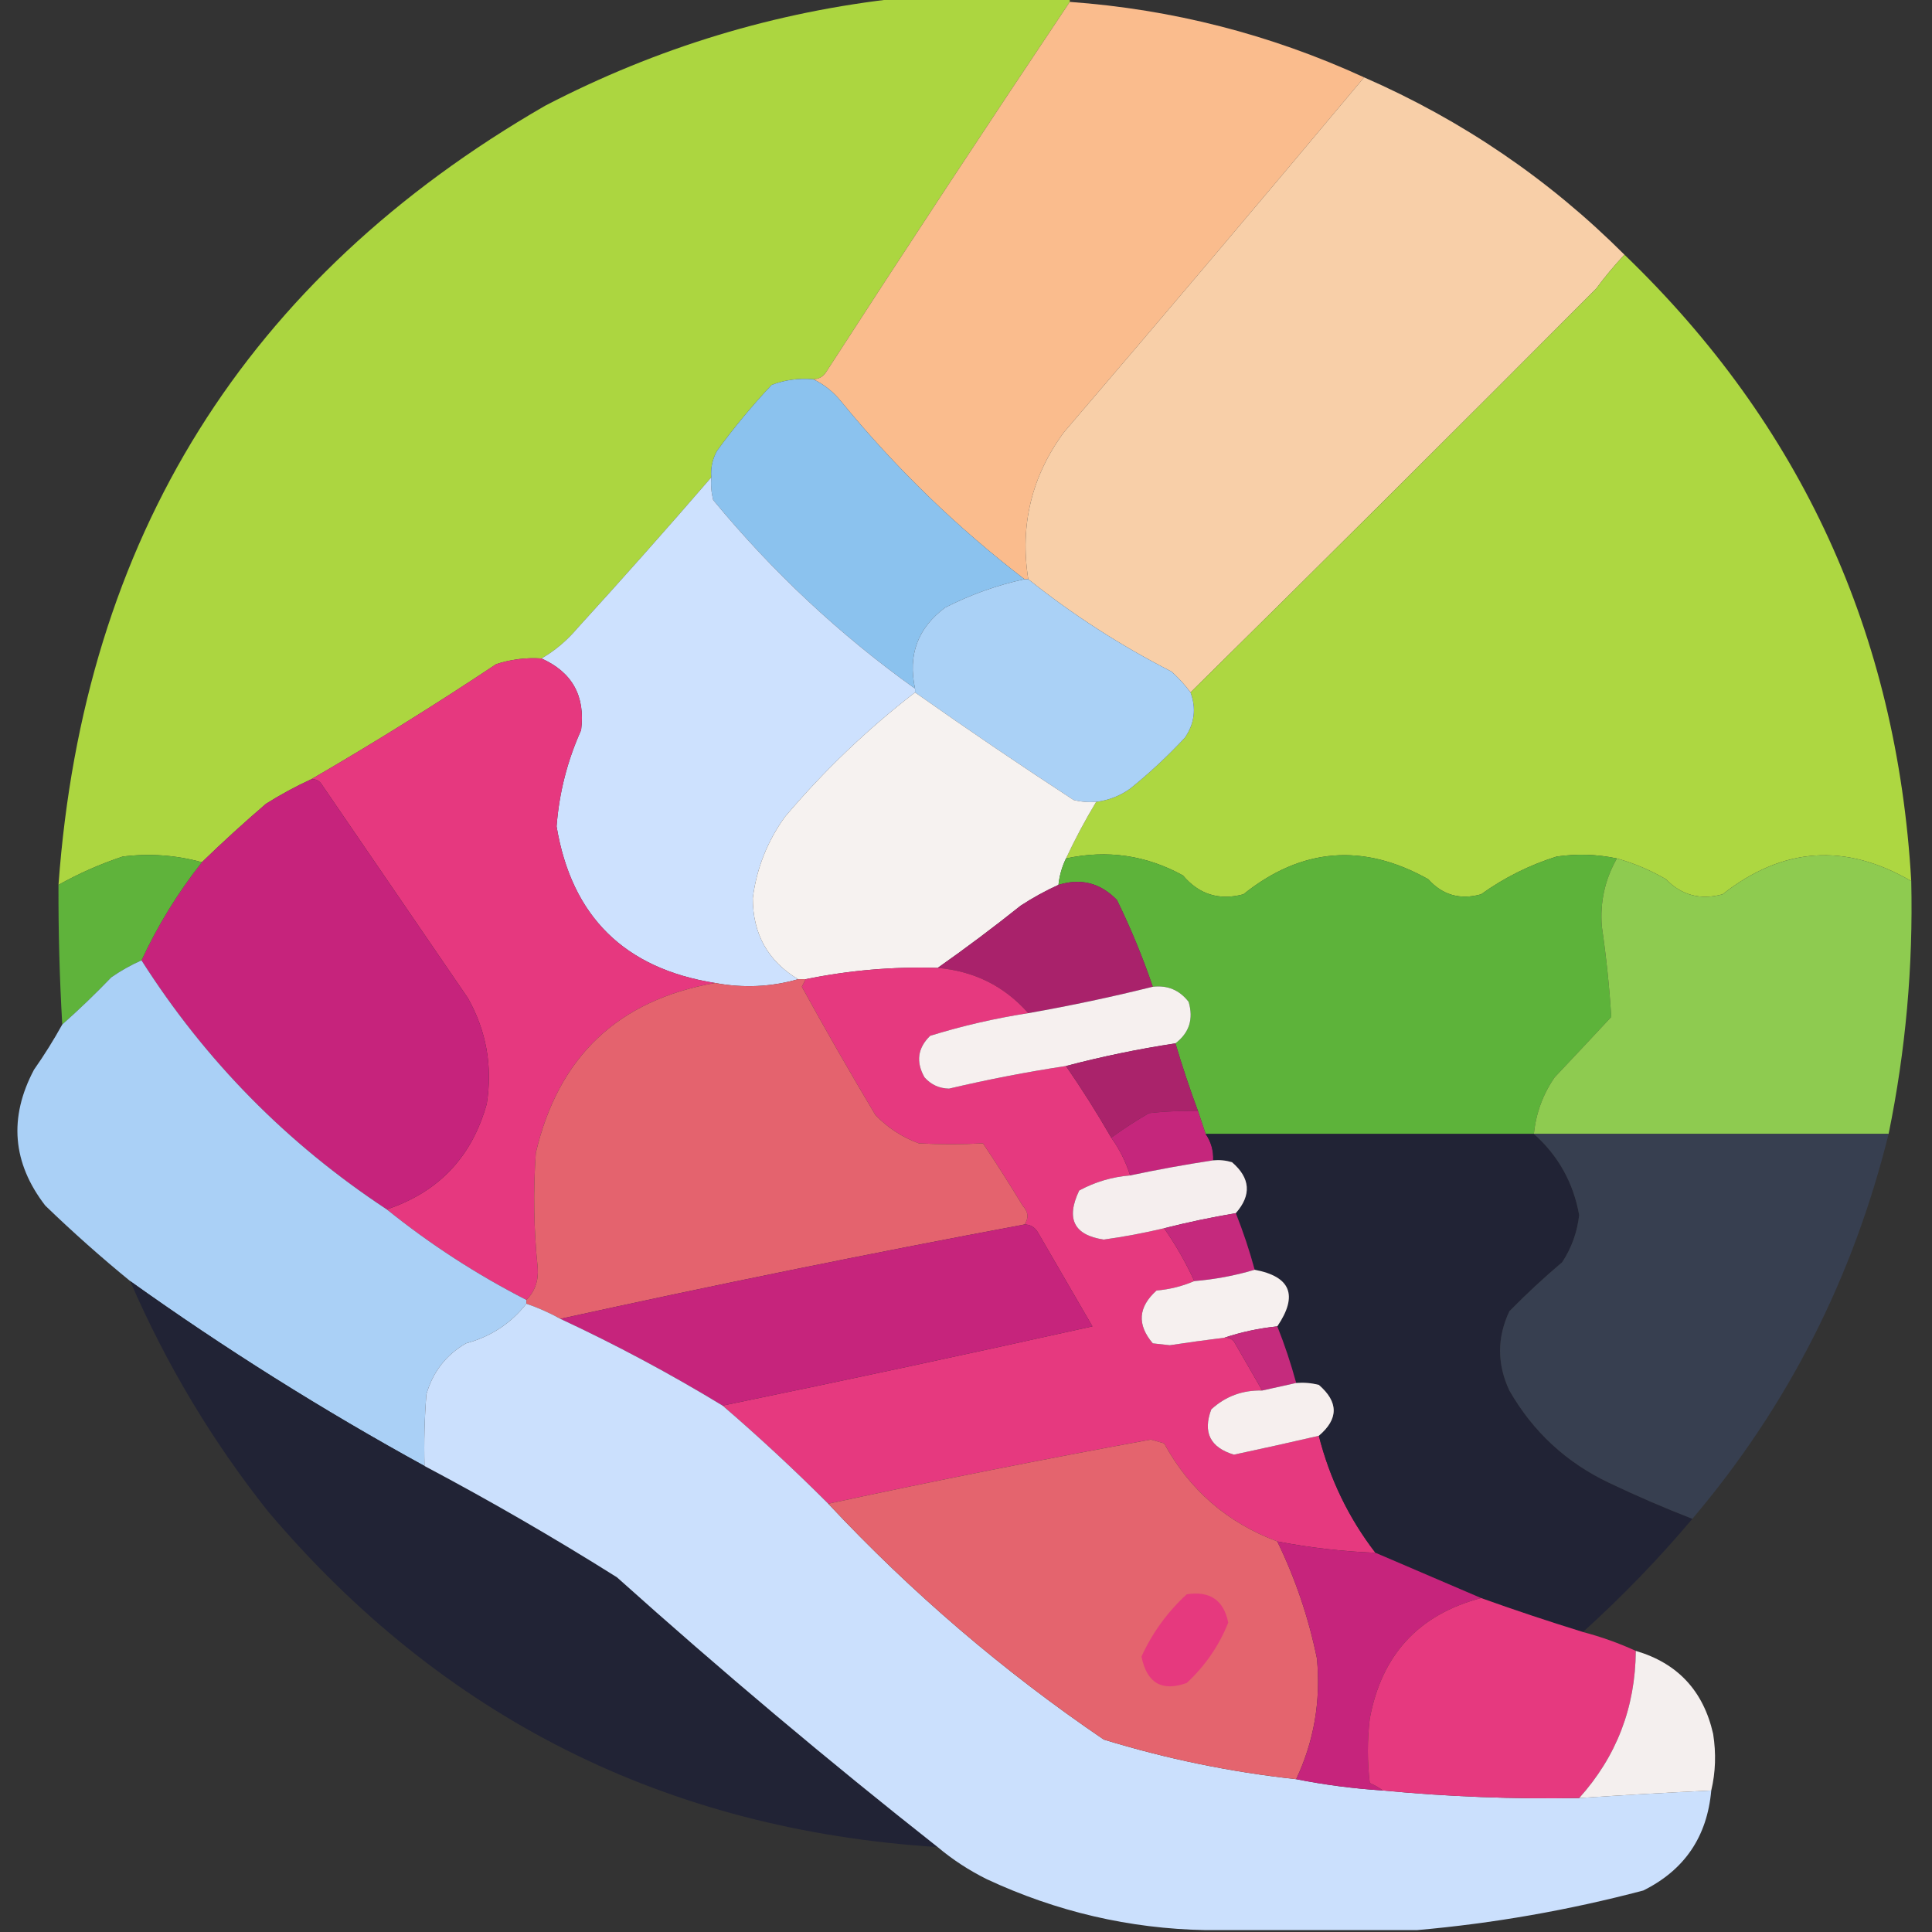 <?xml version="1.0" encoding="UTF-8"?>
<!DOCTYPE svg PUBLIC "-//W3C//DTD SVG 1.1//EN" "http://www.w3.org/Graphics/SVG/1.1/DTD/svg11.dtd">
<svg xmlns="http://www.w3.org/2000/svg" version="1.1" width="512px" height="512px" style="shape-rendering:geometricPrecision; text-rendering:geometricPrecision; image-rendering:optimizeQuality; fill-rule:evenodd; clip-rule:evenodd" xmlns:xlink="http://www.w3.org/1999/xlink">
<rect width="100%" height="100%" fill="#333333" stroke="none"/>
<g><path style="opacity:0.995" fill="#add741" d="M 238.5,-0.5 C 253.5,-0.5 268.5,-0.5 283.5,-0.5C 283.5,-0.167 283.5,0.167 283.5,0.5C 261.775,32.93 240.275,65.597 219,98.5C 218.184,99.823 217.017,100.489 215.5,100.5C 211.692,100.163 208.026,100.663 204.5,102C 199.289,107.542 194.456,113.375 190,119.5C 188.798,121.677 188.298,124.011 188.5,126.5C 176.903,139.937 165.07,153.27 153,166.5C 150.234,169.777 147.067,172.443 143.5,174.5C 139.395,174.234 135.395,174.734 131.5,176C 115.438,186.693 99.105,196.859 82.5,206.5C 78.394,208.388 74.394,210.554 70.5,213C 64.663,218.004 58.997,223.171 53.5,228.5C 46.627,226.608 39.627,226.108 32.5,227C 26.556,228.974 20.89,231.474 15.5,234.5C 22.175,142.589 65.175,73.756 144.5,28C 174.162,12.59 205.495,3.09 238.5,-0.5 Z"/></g>
<g><path style="opacity:1" fill="#fabc8d" d="M 283.5,0.5 C 310.74,2.476 336.74,9.143 361.5,20.5C 335.211,51.961 308.711,83.294 282,114.5C 273.4,126.141 270.233,139.141 272.5,153.5C 272.167,153.5 271.833,153.5 271.5,153.5C 253.602,139.771 237.435,124.104 223,106.5C 220.866,103.847 218.366,101.847 215.5,100.5C 217.017,100.489 218.184,99.823 219,98.5C 240.275,65.597 261.775,32.93 283.5,0.5 Z"/></g>
<g><path style="opacity:0.999" fill="#f8cfa8" d="M 361.5,20.5 C 387.517,31.869 410.517,47.536 430.5,67.5C 427.835,70.335 425.335,73.335 423,76.5C 387.272,112.395 351.438,148.062 315.5,183.5C 314.069,181.563 312.402,179.73 310.5,178C 296.918,171.055 284.252,162.889 272.5,153.5C 270.233,139.141 273.4,126.141 282,114.5C 308.711,83.294 335.211,51.961 361.5,20.5 Z"/></g>
<g><path style="opacity:0.997" fill="#add741" d="M 430.5,67.5 C 477.398,112.65 502.731,167.983 506.5,233.5C 489.058,223.316 472.391,224.483 456.5,237C 450.617,238.592 445.617,237.259 441.5,233C 437.361,230.594 433.028,228.761 428.5,227.5C 423.25,226.385 417.917,226.219 412.5,227C 405.276,229.279 398.609,232.612 392.5,237C 386.934,238.54 382.268,237.207 378.5,233C 361.24,223.328 344.907,224.661 329.5,237C 323.083,238.699 317.75,237.033 313.5,232C 303.75,226.635 293.417,225.135 282.5,227.5C 284.91,222.346 287.577,217.346 290.5,212.5C 293.811,212.091 296.811,210.924 299.5,209C 304.634,204.867 309.468,200.367 314,195.5C 316.573,191.735 317.073,187.735 315.5,183.5C 351.438,148.062 387.272,112.395 423,76.5C 425.335,73.335 427.835,70.335 430.5,67.5 Z"/></g>
<g><path style="opacity:1" fill="#8bc2ee" d="M 215.5,100.5 C 218.366,101.847 220.866,103.847 223,106.5C 237.435,124.104 253.602,139.771 271.5,153.5C 264.274,155.06 257.274,157.56 250.5,161C 243.221,166.4 240.555,173.567 242.5,182.5C 222.564,168.247 204.731,151.58 189,132.5C 188.505,130.527 188.338,128.527 188.5,126.5C 188.298,124.011 188.798,121.677 190,119.5C 194.456,113.375 199.289,107.542 204.5,102C 208.026,100.663 211.692,100.163 215.5,100.5 Z"/></g>
<g><path style="opacity:1" fill="#cde1fe" d="M 188.5,126.5 C 188.338,128.527 188.505,130.527 189,132.5C 204.731,151.58 222.564,168.247 242.5,182.5C 242.5,182.833 242.5,183.167 242.5,183.5C 229.852,193.252 218.352,204.252 208,216.5C 203.342,222.976 200.509,230.143 199.5,238C 199.504,247.517 203.504,254.684 211.5,259.5C 204.353,261.559 197.02,261.893 189.5,260.5C 165.47,256.679 151.47,242.845 147.5,219C 148.179,210.117 150.346,201.617 154,193.5C 155.161,184.482 151.661,178.149 143.5,174.5C 147.067,172.443 150.234,169.777 153,166.5C 165.07,153.27 176.903,139.937 188.5,126.5 Z"/></g>
<g><path style="opacity:1" fill="#aad1f6" d="M 271.5,153.5 C 271.833,153.5 272.167,153.5 272.5,153.5C 284.252,162.889 296.918,171.055 310.5,178C 312.402,179.73 314.069,181.563 315.5,183.5C 317.073,187.735 316.573,191.735 314,195.5C 309.468,200.367 304.634,204.867 299.5,209C 296.811,210.924 293.811,212.091 290.5,212.5C 288.473,212.662 286.473,212.495 284.5,212C 270.298,202.737 256.298,193.237 242.5,183.5C 242.5,183.167 242.5,182.833 242.5,182.5C 240.555,173.567 243.221,166.4 250.5,161C 257.274,157.56 264.274,155.06 271.5,153.5 Z"/></g>
<g><path style="opacity:1" fill="#e6387f" d="M 143.5,174.5 C 151.661,178.149 155.161,184.482 154,193.5C 150.346,201.617 148.179,210.117 147.5,219C 151.47,242.845 165.47,256.679 189.5,260.5C 163.817,265.015 147.984,280.015 142,305.5C 141.283,315.682 141.449,325.849 142.5,336C 142.755,339.408 141.755,342.241 139.5,344.5C 126.306,337.742 113.973,329.742 102.5,320.5C 116.261,315.904 125.095,306.57 129,292.5C 130.564,282.551 128.898,273.217 124,264.5C 111,245.5 98,226.5 85,207.5C 84.329,206.748 83.496,206.414 82.5,206.5C 99.105,196.859 115.438,186.693 131.5,176C 135.395,174.734 139.395,174.234 143.5,174.5 Z"/></g>
<g><path style="opacity:1" fill="#f6f2f0" d="M 242.5,183.5 C 256.298,193.237 270.298,202.737 284.5,212C 286.473,212.495 288.473,212.662 290.5,212.5C 287.577,217.346 284.91,222.346 282.5,227.5C 281.434,229.701 280.767,232.035 280.5,234.5C 277.06,236.055 273.727,237.888 270.5,240C 263.277,245.764 255.944,251.264 248.5,256.5C 236.705,256.136 225.038,257.136 213.5,259.5C 212.833,259.5 212.167,259.5 211.5,259.5C 203.504,254.684 199.504,247.517 199.5,238C 200.509,230.143 203.342,222.976 208,216.5C 218.352,204.252 229.852,193.252 242.5,183.5 Z"/></g>
<g><path style="opacity:1" fill="#c6237c" d="M 82.5,206.5 C 83.496,206.414 84.329,206.748 85,207.5C 98,226.5 111,245.5 124,264.5C 128.898,273.217 130.564,282.551 129,292.5C 125.095,306.57 116.261,315.904 102.5,320.5C 76.088,303.089 54.421,281.089 37.5,254.5C 41.819,245.192 47.153,236.526 53.5,228.5C 58.997,223.171 64.663,218.004 70.5,213C 74.394,210.554 78.394,208.388 82.5,206.5 Z"/></g>
<g><path style="opacity:1" fill="#5fb33b" d="M 53.5,228.5 C 47.153,236.526 41.819,245.192 37.5,254.5C 34.726,255.723 32.059,257.223 29.5,259C 25.251,263.419 20.917,267.586 16.5,271.5C 15.783,259.18 15.449,246.847 15.5,234.5C 20.89,231.474 26.556,228.974 32.5,227C 39.627,226.108 46.627,226.608 53.5,228.5 Z"/></g>
<g><path style="opacity:1" fill="#5db33a" d="M 428.5,227.5 C 425.331,233.027 423.998,239.027 424.5,245.5C 425.672,253.496 426.506,261.496 427,269.5C 422.044,274.825 417.044,280.159 412,285.5C 408.884,290.014 407.051,295.014 406.5,300.5C 377.5,300.5 348.5,300.5 319.5,300.5C 318.833,298.5 318.167,296.5 317.5,294.5C 315.298,288.562 313.298,282.562 311.5,276.5C 315.171,273.707 316.338,270.04 315,265.5C 312.592,262.38 309.426,261.047 305.5,261.5C 302.82,253.626 299.654,245.96 296,238.5C 291.614,233.98 286.447,232.647 280.5,234.5C 280.767,232.035 281.434,229.701 282.5,227.5C 293.417,225.135 303.75,226.635 313.5,232C 317.75,237.033 323.083,238.699 329.5,237C 344.907,224.661 361.24,223.328 378.5,233C 382.268,237.207 386.934,238.54 392.5,237C 398.609,232.612 405.276,229.279 412.5,227C 417.917,226.219 423.25,226.385 428.5,227.5 Z"/></g>
<g><path style="opacity:0.997" fill="#8ecb50" d="M 506.5,233.5 C 507.024,256.071 505.024,278.404 500.5,300.5C 469.167,300.5 437.833,300.5 406.5,300.5C 407.051,295.014 408.884,290.014 412,285.5C 417.044,280.159 422.044,274.825 427,269.5C 426.506,261.496 425.672,253.496 424.5,245.5C 423.998,239.027 425.331,233.027 428.5,227.5C 433.028,228.761 437.361,230.594 441.5,233C 445.617,237.259 450.617,238.592 456.5,237C 472.391,224.483 489.058,223.316 506.5,233.5 Z"/></g>
<g><path style="opacity:1" fill="#a9226b" d="M 305.5,261.5 C 294.709,264.193 283.709,266.526 272.5,268.5C 266.188,261.344 258.188,257.344 248.5,256.5C 255.944,251.264 263.277,245.764 270.5,240C 273.727,237.888 277.06,236.055 280.5,234.5C 286.447,232.647 291.614,233.98 296,238.5C 299.654,245.96 302.82,253.626 305.5,261.5 Z"/></g>
<g><path style="opacity:1" fill="#aad0f6" d="M 37.5,254.5 C 54.421,281.089 76.088,303.089 102.5,320.5C 113.973,329.742 126.306,337.742 139.5,344.5C 139.5,344.833 139.5,345.167 139.5,345.5C 135.395,350.723 130.062,354.223 123.5,356C 118.211,359.064 114.711,363.564 113,369.5C 112.5,375.825 112.334,382.158 112.5,388.5C 85.461,373.657 59.461,357.323 34.5,339.5C 26.79,333.203 19.29,326.536 12,319.5C 3.279,308.186 2.279,296.186 9,283.5C 11.725,279.615 14.225,275.615 16.5,271.5C 20.917,267.586 25.251,263.419 29.5,259C 32.059,257.223 34.726,255.723 37.5,254.5 Z"/></g>
<g><path style="opacity:1" fill="#e6397f" d="M 248.5,256.5 C 258.188,257.344 266.188,261.344 272.5,268.5C 263.694,269.861 255.027,271.861 246.5,274.5C 243.183,277.74 242.683,281.407 245,285.5C 246.722,287.444 248.889,288.444 251.5,288.5C 261.76,286.079 272.093,284.079 282.5,282.5C 286.749,288.661 290.749,294.995 294.5,301.5C 296.692,304.55 298.358,307.883 299.5,311.5C 294.704,311.891 290.204,313.224 286,315.5C 282.431,322.985 284.597,327.318 292.5,328.5C 297.899,327.753 303.232,326.753 308.5,325.5C 311.594,329.926 314.261,334.593 316.5,339.5C 313.338,340.863 310.004,341.697 306.5,342C 301.619,346.375 301.285,351.042 305.5,356C 307,356.167 308.5,356.333 310,356.5C 314.833,355.766 319.666,355.1 324.5,354.5C 325.496,354.414 326.329,354.748 327,355.5C 329.523,359.888 332.023,364.222 334.5,368.5C 329.269,368.37 324.769,370.037 321,373.5C 318.717,379.602 320.717,383.602 327,385.5C 334.554,383.89 342.054,382.223 349.5,380.5C 352.417,391.959 357.417,402.293 364.5,411.5C 355.751,411.156 347.085,410.156 338.5,408.5C 325.259,403.55 315.259,394.883 308.5,382.5C 307.333,382.167 306.167,381.833 305,381.5C 276.397,386.721 247.897,392.387 219.5,398.5C 210.441,389.438 201.108,380.771 191.5,372.5C 224.207,365.758 256.873,358.758 289.5,351.5C 284.667,343.167 279.833,334.833 275,326.5C 274.184,325.177 273.017,324.511 271.5,324.5C 272.686,322.806 272.519,321.139 271,319.5C 267.625,313.915 264.125,308.415 260.5,303C 254.853,303.3 249.186,303.3 243.5,303C 239.103,301.383 235.269,298.883 232,295.5C 225.3,284.296 218.8,272.962 212.5,261.5C 212.863,260.817 213.196,260.15 213.5,259.5C 225.038,257.136 236.705,256.136 248.5,256.5 Z"/></g>
<g><path style="opacity:1" fill="#e4636e" d="M 211.5,259.5 C 212.167,259.5 212.833,259.5 213.5,259.5C 213.196,260.15 212.863,260.817 212.5,261.5C 218.8,272.962 225.3,284.296 232,295.5C 235.269,298.883 239.103,301.383 243.5,303C 249.186,303.3 254.853,303.3 260.5,303C 264.125,308.415 267.625,313.915 271,319.5C 272.519,321.139 272.686,322.806 271.5,324.5C 230.366,332.193 189.366,340.527 148.5,349.5C 145.648,347.909 142.648,346.576 139.5,345.5C 139.5,345.167 139.5,344.833 139.5,344.5C 141.755,342.241 142.755,339.408 142.5,336C 141.449,325.849 141.283,315.682 142,305.5C 147.984,280.015 163.817,265.015 189.5,260.5C 197.02,261.893 204.353,261.559 211.5,259.5 Z"/></g>
<g><path style="opacity:1" fill="#f6f0ef" d="M 305.5,261.5 C 309.426,261.047 312.592,262.38 315,265.5C 316.338,270.04 315.171,273.707 311.5,276.5C 301.611,278.01 291.944,280.01 282.5,282.5C 272.093,284.079 261.76,286.079 251.5,288.5C 248.889,288.444 246.722,287.444 245,285.5C 242.683,281.407 243.183,277.74 246.5,274.5C 255.027,271.861 263.694,269.861 272.5,268.5C 283.709,266.526 294.709,264.193 305.5,261.5 Z"/></g>
<g><path style="opacity:1" fill="#aa236b" d="M 311.5,276.5 C 313.298,282.562 315.298,288.562 317.5,294.5C 313.154,294.334 308.821,294.501 304.5,295C 300.997,297.022 297.663,299.189 294.5,301.5C 290.749,294.995 286.749,288.661 282.5,282.5C 291.944,280.01 301.611,278.01 311.5,276.5 Z"/></g>
<g><path style="opacity:1" fill="#c5267c" d="M 317.5,294.5 C 318.167,296.5 318.833,298.5 319.5,300.5C 320.939,302.588 321.606,304.921 321.5,307.5C 314.119,308.619 306.786,309.952 299.5,311.5C 298.358,307.883 296.692,304.55 294.5,301.5C 297.663,299.189 300.997,297.022 304.5,295C 308.821,294.501 313.154,294.334 317.5,294.5 Z"/></g>
<g><path style="opacity:1" fill="#212335" d="M 319.5,300.5 C 348.5,300.5 377.5,300.5 406.5,300.5C 412.959,306.248 416.959,313.414 418.5,322C 417.984,326.549 416.484,330.715 414,334.5C 409.143,338.601 404.476,342.934 400,347.5C 396.718,354.473 396.718,361.473 400,368.5C 406.273,379.44 415.106,387.606 426.5,393C 433.822,396.486 441.155,399.652 448.5,402.5C 439.506,413.161 429.839,423.161 419.5,432.5C 410.426,429.698 401.426,426.698 392.5,423.5C 383.235,419.539 373.901,415.539 364.5,411.5C 357.417,402.293 352.417,391.959 349.5,380.5C 354.766,376.045 354.766,371.545 349.5,367C 347.527,366.505 345.527,366.338 343.5,366.5C 342.117,361.402 340.45,356.402 338.5,351.5C 344.061,343.29 342.061,338.29 332.5,336.5C 331.117,331.402 329.45,326.402 327.5,321.5C 331.712,316.707 331.378,312.207 326.5,308C 324.866,307.506 323.199,307.34 321.5,307.5C 321.606,304.921 320.939,302.588 319.5,300.5 Z"/></g>
<g><path style="opacity:0.997" fill="#373f50" d="M 406.5,300.5 C 437.833,300.5 469.167,300.5 500.5,300.5C 491.043,338.751 473.71,372.751 448.5,402.5C 441.155,399.652 433.822,396.486 426.5,393C 415.106,387.606 406.273,379.44 400,368.5C 396.718,361.473 396.718,354.473 400,347.5C 404.476,342.934 409.143,338.601 414,334.5C 416.484,330.715 417.984,326.549 418.5,322C 416.959,313.414 412.959,306.248 406.5,300.5 Z"/></g>
<g><path style="opacity:1" fill="#f5eeee" d="M 321.5,307.5 C 323.199,307.34 324.866,307.506 326.5,308C 331.378,312.207 331.712,316.707 327.5,321.5C 321.086,322.583 314.752,323.916 308.5,325.5C 303.232,326.753 297.899,327.753 292.5,328.5C 284.597,327.318 282.431,322.985 286,315.5C 290.204,313.224 294.704,311.891 299.5,311.5C 306.786,309.952 314.119,308.619 321.5,307.5 Z"/></g>
<g><path style="opacity:1" fill="#c5297d" d="M 327.5,321.5 C 329.45,326.402 331.117,331.402 332.5,336.5C 327.288,338.055 321.955,339.055 316.5,339.5C 314.261,334.593 311.594,329.926 308.5,325.5C 314.752,323.916 321.086,322.583 327.5,321.5 Z"/></g>
<g><path style="opacity:1" fill="#c6247c" d="M 271.5,324.5 C 273.017,324.511 274.184,325.177 275,326.5C 279.833,334.833 284.667,343.167 289.5,351.5C 256.873,358.758 224.207,365.758 191.5,372.5C 177.604,364.052 163.271,356.385 148.5,349.5C 189.366,340.527 230.366,332.193 271.5,324.5 Z"/></g>
<g><path style="opacity:1" fill="#f6f0ef" d="M 332.5,336.5 C 342.061,338.29 344.061,343.29 338.5,351.5C 333.609,352.01 328.942,353.01 324.5,354.5C 319.666,355.1 314.833,355.766 310,356.5C 308.5,356.333 307,356.167 305.5,356C 301.285,351.042 301.619,346.375 306.5,342C 310.004,341.697 313.338,340.863 316.5,339.5C 321.955,339.055 327.288,338.055 332.5,336.5 Z"/></g>
<g><path style="opacity:1" fill="#212335" d="M 34.5,339.5 C 59.461,357.323 85.461,373.657 112.5,388.5C 129.871,397.707 146.871,407.54 163.5,418C 191.163,442.803 219.497,466.636 248.5,489.5C 176.526,484.93 117.359,455.263 71,400.5C 56.188,381.831 44.022,361.498 34.5,339.5 Z"/></g>
<g><path style="opacity:0.996" fill="#cce1fe" d="M 139.5,345.5 C 142.648,346.576 145.648,347.909 148.5,349.5C 163.271,356.385 177.604,364.052 191.5,372.5C 201.108,380.771 210.441,389.438 219.5,398.5C 241.581,422.09 265.914,442.923 292.5,461C 309.152,466.118 326.152,469.618 343.5,471.5C 350.968,472.99 358.634,473.99 366.5,474.5C 383.765,476.145 401.098,476.812 418.5,476.5C 430.158,475.723 441.825,475.056 453.5,474.5C 452.417,486.737 446.417,495.571 435.5,501C 415.672,506.233 395.672,509.733 375.5,511.5C 356.833,511.5 338.167,511.5 319.5,511.5C 299.324,511.124 279.99,506.624 261.5,498C 256.76,495.64 252.426,492.807 248.5,489.5C 219.497,466.636 191.163,442.803 163.5,418C 146.871,407.54 129.871,397.707 112.5,388.5C 112.334,382.158 112.5,375.825 113,369.5C 114.711,363.564 118.211,359.064 123.5,356C 130.062,354.223 135.395,350.723 139.5,345.5 Z"/></g>
<g><path style="opacity:1" fill="#c52b7d" d="M 338.5,351.5 C 340.45,356.402 342.117,361.402 343.5,366.5C 340.5,367.167 337.5,367.833 334.5,368.5C 332.023,364.222 329.523,359.888 327,355.5C 326.329,354.748 325.496,354.414 324.5,354.5C 328.942,353.01 333.609,352.01 338.5,351.5 Z"/></g>
<g><path style="opacity:1" fill="#f6efee" d="M 343.5,366.5 C 345.527,366.338 347.527,366.505 349.5,367C 354.766,371.545 354.766,376.045 349.5,380.5C 342.054,382.223 334.554,383.89 327,385.5C 320.717,383.602 318.717,379.602 321,373.5C 324.769,370.037 329.269,368.37 334.5,368.5C 337.5,367.833 340.5,367.167 343.5,366.5 Z"/></g>
<g><path style="opacity:1" fill="#e4646e" d="M 338.5,408.5 C 343.291,418.372 346.791,428.705 349,439.5C 350.065,450.783 348.231,461.45 343.5,471.5C 326.152,469.618 309.152,466.118 292.5,461C 265.914,442.923 241.581,422.09 219.5,398.5C 247.897,392.387 276.397,386.721 305,381.5C 306.167,381.833 307.333,382.167 308.5,382.5C 315.259,394.883 325.259,403.55 338.5,408.5 Z"/></g>
<g><path style="opacity:1" fill="#c6247c" d="M 338.5,408.5 C 347.085,410.156 355.751,411.156 364.5,411.5C 373.901,415.539 383.235,419.539 392.5,423.5C 375.969,427.869 366.136,438.535 363,455.5C 362.333,461.167 362.333,466.833 363,472.5C 364.302,473.085 365.469,473.751 366.5,474.5C 358.634,473.99 350.968,472.99 343.5,471.5C 348.231,461.45 350.065,450.783 349,439.5C 346.791,428.705 343.291,418.372 338.5,408.5 Z"/></g>
<g><path style="opacity:1" fill="#e6397e" d="M 314.5,422.5 C 320.629,421.555 324.296,424.055 325.5,430C 323.062,436.117 319.395,441.451 314.5,446C 307.922,448.372 303.922,446.039 302.5,439C 305.412,432.663 309.412,427.163 314.5,422.5 Z"/></g>
<g><path style="opacity:1" fill="#e6397f" d="M 392.5,423.5 C 401.426,426.698 410.426,429.698 419.5,432.5C 424.393,433.796 429.06,435.462 433.5,437.5C 433.397,452.488 428.397,465.488 418.5,476.5C 401.098,476.812 383.765,476.145 366.5,474.5C 365.469,473.751 364.302,473.085 363,472.5C 362.333,466.833 362.333,461.167 363,455.5C 366.136,438.535 375.969,427.869 392.5,423.5 Z"/></g>
<g><path style="opacity:0.984" fill="#f6f1f0" d="M 433.5,437.5 C 444.581,440.752 451.415,448.085 454,459.5C 454.816,464.684 454.65,469.684 453.5,474.5C 441.825,475.056 430.158,475.723 418.5,476.5C 428.397,465.488 433.397,452.488 433.5,437.5 Z"/></g>
</svg>
